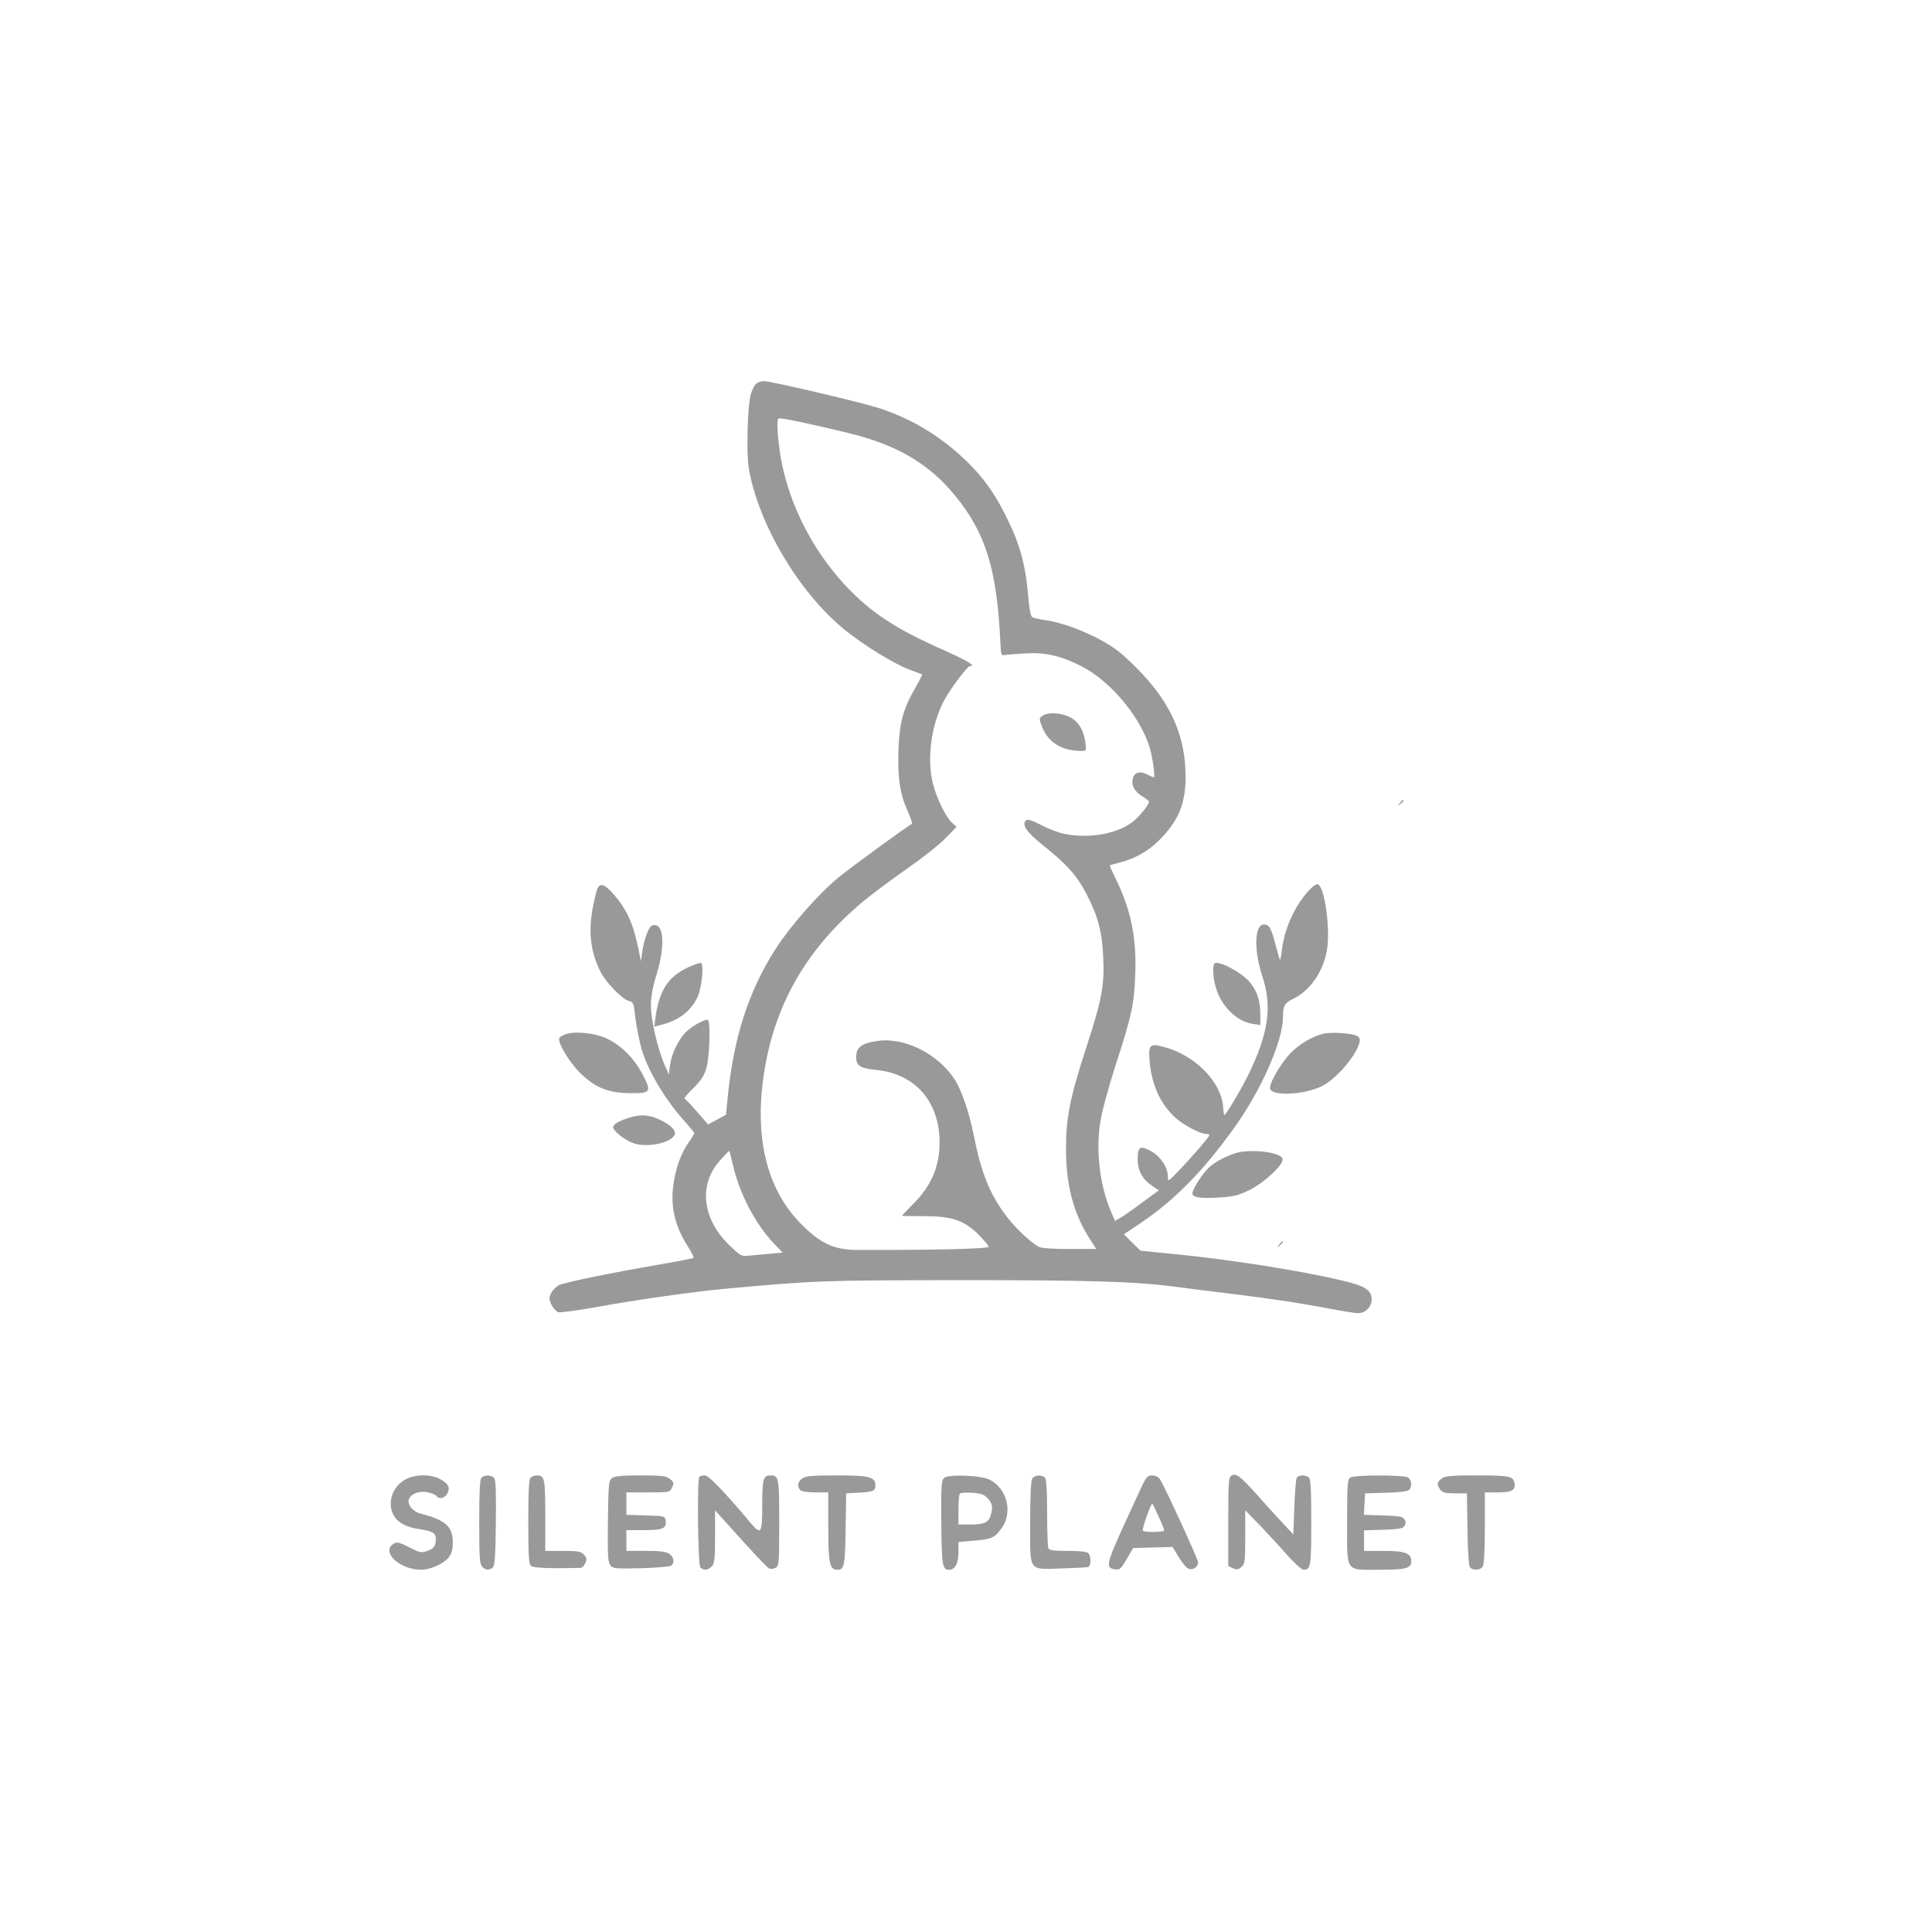 <?xml version="1.0" standalone="no"?>
<!DOCTYPE svg PUBLIC "-//W3C//DTD SVG 20010904//EN"
 "http://www.w3.org/TR/2001/REC-SVG-20010904/DTD/svg10.dtd">
<svg version="1.0" xmlns="http://www.w3.org/2000/svg"
 width="1024pt" height="1024pt" viewBox="0 0 1024 1024"
 preserveAspectRatio="xMidYMid meet">

<g transform="translate(0,1024) scale(0.1,-0.1)"
fill="#999999" stroke="none">
<path d="M4006 8205 c-8 -9 -20 -32 -26 -53 -18 -57 -25 -318 -11 -396 51
-294 264 -653 503 -850 101 -83 266 -185 353 -217 33 -12 61 -23 63 -24 1 -1
-15 -33 -37 -71 -64 -112 -83 -181 -89 -325 -5 -150 7 -236 49 -328 16 -36 26
-67 22 -68 -16 -6 -320 -227 -389 -284 -101 -82 -255 -257 -333 -378 -145
-226 -226 -478 -256 -807 l-7 -72 -47 -26 -48 -26 -59 68 c-32 37 -62 68 -66
70 -3 2 18 27 47 55 41 40 57 65 69 106 17 58 23 246 8 255 -12 7 -81 -30
-113 -61 -40 -37 -78 -114 -87 -174 l-7 -54 -24 54 c-36 85 -71 236 -71 311 0
47 9 98 30 165 49 160 38 283 -25 259 -17 -7 -41 -72 -51 -139 l-7 -50 -13 65
c-29 139 -62 211 -135 294 -51 57 -75 60 -88 9 -47 -176 -41 -294 20 -420 27
-57 116 -149 152 -158 23 -6 26 -13 32 -68 8 -72 30 -179 47 -222 42 -114 123
-243 212 -343 31 -34 56 -65 56 -68 0 -3 -13 -25 -30 -49 -41 -60 -66 -128
-80 -218 -18 -119 6 -224 75 -332 20 -32 34 -59 31 -62 -2 -3 -81 -18 -174
-34 -262 -45 -505 -95 -538 -110 -16 -8 -35 -27 -43 -43 -12 -25 -11 -33 2
-62 9 -18 25 -35 36 -39 11 -3 107 10 213 29 207 38 512 81 679 96 474 43 501
44 1234 45 697 0 929 -7 1145 -35 41 -6 170 -22 285 -36 214 -26 368 -49 553
-84 57 -11 116 -20 132 -20 37 0 70 34 70 72 0 51 -35 73 -161 102 -222 53
-616 114 -903 141 l-161 16 -44 43 -44 44 89 60 c180 121 333 277 496 505 143
199 258 459 258 587 0 58 9 74 52 95 88 42 156 136 179 248 23 105 -8 346 -46
360 -19 8 -90 -73 -127 -147 -36 -71 -55 -131 -64 -203 -3 -30 -8 -52 -10 -50
-2 2 -13 39 -24 82 -22 85 -33 105 -61 105 -50 0 -54 -135 -9 -272 54 -163 34
-303 -73 -523 -33 -70 -120 -215 -127 -215 -3 0 -6 19 -7 41 -8 133 -149 277
-314 320 -74 20 -83 12 -76 -74 11 -128 57 -228 137 -301 43 -39 131 -86 163
-86 9 0 17 -3 17 -7 0 -8 -87 -109 -162 -188 -58 -60 -58 -60 -58 -30 0 47
-40 107 -88 133 -59 33 -72 25 -72 -41 0 -62 25 -108 79 -144 l33 -22 -86 -63
c-46 -35 -99 -71 -115 -81 l-31 -18 -21 48 c-61 141 -83 333 -55 488 8 50 43
176 76 280 89 274 101 329 107 490 8 199 -24 349 -109 519 -16 32 -28 59 -26
60 2 1 25 7 52 14 80 21 148 58 205 114 106 104 145 195 145 343 -1 207 -72
375 -232 546 -39 42 -95 94 -124 117 -100 77 -274 150 -393 166 -28 4 -57 11
-64 15 -8 5 -16 45 -21 107 -15 179 -46 288 -126 444 -64 127 -138 222 -241
313 -127 112 -260 189 -418 242 -93 31 -577 145 -617 145 -15 0 -33 -7 -42
-15z m490 -260 c257 -62 429 -163 567 -333 164 -201 222 -393 240 -792 2 -49
4 -55 22 -52 11 2 61 6 112 9 102 6 187 -13 293 -67 156 -79 317 -272 365
-437 16 -59 29 -153 20 -153 -3 0 -19 7 -36 16 -37 19 -67 10 -75 -22 -9 -36
10 -71 51 -95 19 -12 35 -24 35 -28 0 -17 -56 -85 -92 -111 -85 -62 -232 -86
-360 -59 -29 6 -84 27 -121 47 -49 25 -71 32 -79 24 -24 -24 3 -63 95 -136
120 -96 175 -157 225 -253 61 -118 83 -201 89 -330 8 -155 -6 -229 -92 -493
-84 -258 -105 -365 -105 -532 0 -186 39 -335 120 -465 l40 -63 -141 0 c-85 0
-149 4 -162 11 -44 23 -126 101 -172 162 -89 117 -134 229 -175 435 -24 118
-62 229 -97 286 -91 143 -275 234 -424 207 -73 -12 -100 -34 -101 -80 -2 -49
21 -64 107 -72 205 -20 335 -168 335 -384 0 -127 -44 -230 -137 -323 -35 -35
-63 -65 -63 -66 0 -1 53 -2 118 -2 149 0 212 -22 290 -99 28 -29 52 -57 52
-63 0 -11 -281 -18 -695 -17 -126 0 -199 35 -305 144 -188 193 -250 490 -180
854 67 346 242 629 537 867 40 33 137 104 215 159 79 55 169 126 200 159 l58
59 -26 24 c-32 30 -79 127 -99 204 -33 129 -11 305 55 435 32 63 127 190 142
190 30 0 -8 24 -109 70 -183 82 -251 118 -343 178 -285 189 -503 535 -556 882
-14 98 -18 173 -8 182 6 6 161 -26 370 -77z m-612 -3877 c35 -154 119 -315
219 -420 l45 -47 -66 -6 c-37 -3 -86 -8 -110 -10 -42 -5 -46 -2 -103 52 -147
140 -169 323 -53 452 25 28 47 51 49 51 2 0 10 -33 19 -72z"/>
<path d="M5525 6446 c-18 -13 -18 -15 -2 -58 32 -82 103 -127 204 -128 31 0
31 0 26 43 -9 69 -39 116 -86 138 -49 22 -115 25 -142 5z"/>
<path d="M7419 5983 c-13 -16 -12 -17 4 -4 16 13 21 21 13 21 -2 0 -10 -8 -17
-17z"/>
<path d="M3645 5112 c-105 -50 -150 -121 -171 -265 l-6 -48 28 7 c100 23 168
75 203 154 21 49 33 171 16 176 -5 2 -37 -9 -70 -24z"/>
<path d="M6437 5133 c-12 -11 -8 -77 8 -130 29 -98 113 -179 197 -190 l38 -6
0 54 c0 73 -15 121 -53 170 -39 51 -171 122 -190 102z"/>
<path d="M3003 4760 c-18 -6 -35 -15 -38 -21 -13 -20 49 -125 109 -185 79 -78
146 -106 263 -108 113 -1 118 5 69 99 -44 86 -114 155 -193 192 -58 27 -161
38 -210 23z"/>
<path d="M7014 4761 c-60 -15 -126 -54 -172 -101 -53 -53 -119 -168 -110 -192
16 -40 186 -30 278 17 74 38 178 160 195 228 5 19 2 28 -14 37 -28 14 -137 21
-177 11z"/>
<path d="M3335 4316 c-57 -18 -85 -35 -85 -50 0 -19 53 -63 99 -82 67 -29 197
-7 225 38 14 23 -15 54 -79 84 -55 26 -100 29 -160 10z"/>
<path d="M6539 4125 c-62 -23 -113 -52 -140 -82 -35 -37 -79 -109 -79 -128 0
-22 42 -28 143 -22 77 5 102 11 162 41 78 39 179 134 173 163 -7 38 -182 57
-259 28z"/>
<path d="M6779 3643 c-13 -16 -12 -17 4 -4 16 13 21 21 13 21 -2 0 -10 -8 -17
-17z"/>
<path d="M6527 2419 c-15 -9 -17 -33 -17 -245 l0 -234 25 -12 c21 -9 28 -8 45
7 18 16 20 31 20 159 l0 141 78 -80 c42 -44 108 -115 145 -158 38 -42 76 -77
86 -77 38 0 41 17 41 250 0 162 -3 229 -12 238 -16 16 -55 15 -65 0 -4 -7 -10
-78 -13 -157 l-5 -144 -46 49 c-25 27 -88 95 -138 152 -102 113 -118 125 -144
111z"/>
<path d="M2146 2397 c-70 -40 -96 -129 -57 -193 22 -36 68 -60 136 -69 66 -10
85 -21 85 -50 0 -39 -10 -53 -47 -66 -31 -10 -40 -8 -94 20 -47 24 -64 29 -79
21 -76 -41 25 -140 143 -140 48 0 119 32 145 65 16 21 22 42 22 81 0 83 -40
118 -169 151 -45 11 -77 53 -62 81 15 29 62 43 105 31 19 -5 38 -14 41 -19 12
-19 45 -10 57 16 15 32 4 51 -42 76 -49 26 -134 24 -184 -5z"/>
<path d="M2552 2408 c-9 -9 -12 -75 -12 -234 0 -189 2 -225 16 -238 18 -18 32
-20 54 -6 12 8 16 48 18 235 2 163 0 231 -9 241 -14 17 -51 18 -67 2z"/>
<path d="M2812 2408 c-9 -9 -12 -75 -12 -234 0 -184 3 -224 15 -234 13 -11
106 -14 263 -10 7 0 18 11 24 25 9 21 8 28 -7 45 -16 17 -31 20 -112 20 l-93
0 0 188 c0 197 -3 212 -45 212 -12 0 -26 -5 -33 -12z"/>
<path d="M3244 2406 c-18 -13 -19 -30 -22 -228 -2 -175 0 -217 12 -233 13 -19
24 -20 163 -17 81 2 154 9 161 14 19 16 14 45 -10 62 -17 12 -48 16 -125 16
l-103 0 0 55 0 55 94 0 c101 0 120 9 114 52 -3 22 -7 23 -105 26 l-103 3 0 59
0 60 115 0 c115 0 115 0 127 26 11 23 10 29 -11 45 -20 16 -41 19 -155 19 -98
0 -137 -4 -152 -14z"/>
<path d="M3707 2413 c-13 -12 -8 -468 5 -481 17 -17 42 -15 61 6 14 15 17 42
17 158 l0 139 63 -70 c130 -145 209 -230 223 -238 7 -4 23 -3 34 3 19 10 20
20 20 238 0 239 -2 252 -45 252 -40 0 -45 -17 -45 -157 0 -149 -6 -160 -57
-100 -144 171 -227 257 -247 257 -13 0 -26 -3 -29 -7z"/>
<path d="M4252 2404 c-24 -17 -29 -43 -10 -62 7 -7 40 -12 80 -12 l68 0 0
-183 c0 -194 7 -227 49 -227 36 0 40 22 43 216 l3 189 55 3 c85 4 100 9 100
37 0 47 -29 55 -205 55 -129 0 -165 -3 -183 -16z"/>
<path d="M5006 2408 c-17 -13 -18 -31 -17 -238 2 -228 6 -250 41 -250 32 0 50
33 50 92 l0 55 81 7 c94 8 109 14 144 61 65 84 36 213 -59 262 -43 23 -214 30
-240 11z m232 -113 c19 -23 23 -36 18 -63 -9 -58 -29 -72 -108 -72 l-68 0 0
78 c0 43 3 82 8 86 4 4 34 6 66 4 50 -4 63 -9 84 -33z"/>
<path d="M5470 2401 c-6 -12 -10 -104 -10 -230 0 -267 -12 -249 166 -244 71 2
135 5 142 8 15 6 16 57 0 73 -8 8 -47 12 -109 12 -79 0 -98 3 -103 16 -3 9 -6
93 -6 188 0 120 -4 176 -12 184 -18 18 -56 14 -68 -7z"/>
<path d="M6057 2373 c-13 -27 -61 -131 -107 -232 -88 -195 -91 -213 -37 -219
22 -3 30 5 59 55 l34 58 105 3 104 3 33 -55 c18 -30 42 -58 53 -61 24 -8 49
10 49 35 0 16 -174 395 -202 440 -8 12 -24 20 -40 20 -23 0 -32 -8 -51 -47z
m83 -169 c17 -36 30 -70 30 -75 0 -11 -107 -12 -113 -1 -5 7 42 142 50 142 2
0 17 -30 33 -66z"/>
<path d="M7158 2409 c-16 -9 -18 -31 -18 -234 0 -275 -13 -255 173 -255 139 0
167 8 167 45 0 43 -33 55 -147 55 l-103 0 0 55 0 54 101 3 c84 3 104 6 113 20
8 13 8 23 0 35 -9 15 -29 18 -113 21 l-102 3 3 57 3 57 109 3 c61 1 116 8 123
14 19 16 16 56 -6 68 -25 13 -280 13 -303 -1z"/>
<path d="M7642 2404 c-26 -18 -28 -33 -8 -60 12 -15 27 -19 78 -19 l63 0 3
-189 c1 -119 7 -194 13 -203 17 -19 57 -16 69 6 6 12 10 96 10 205 l0 186 69
0 c76 0 97 13 87 54 -8 32 -27 36 -206 36 -125 0 -160 -3 -178 -16z"/>
</g>
</svg>
